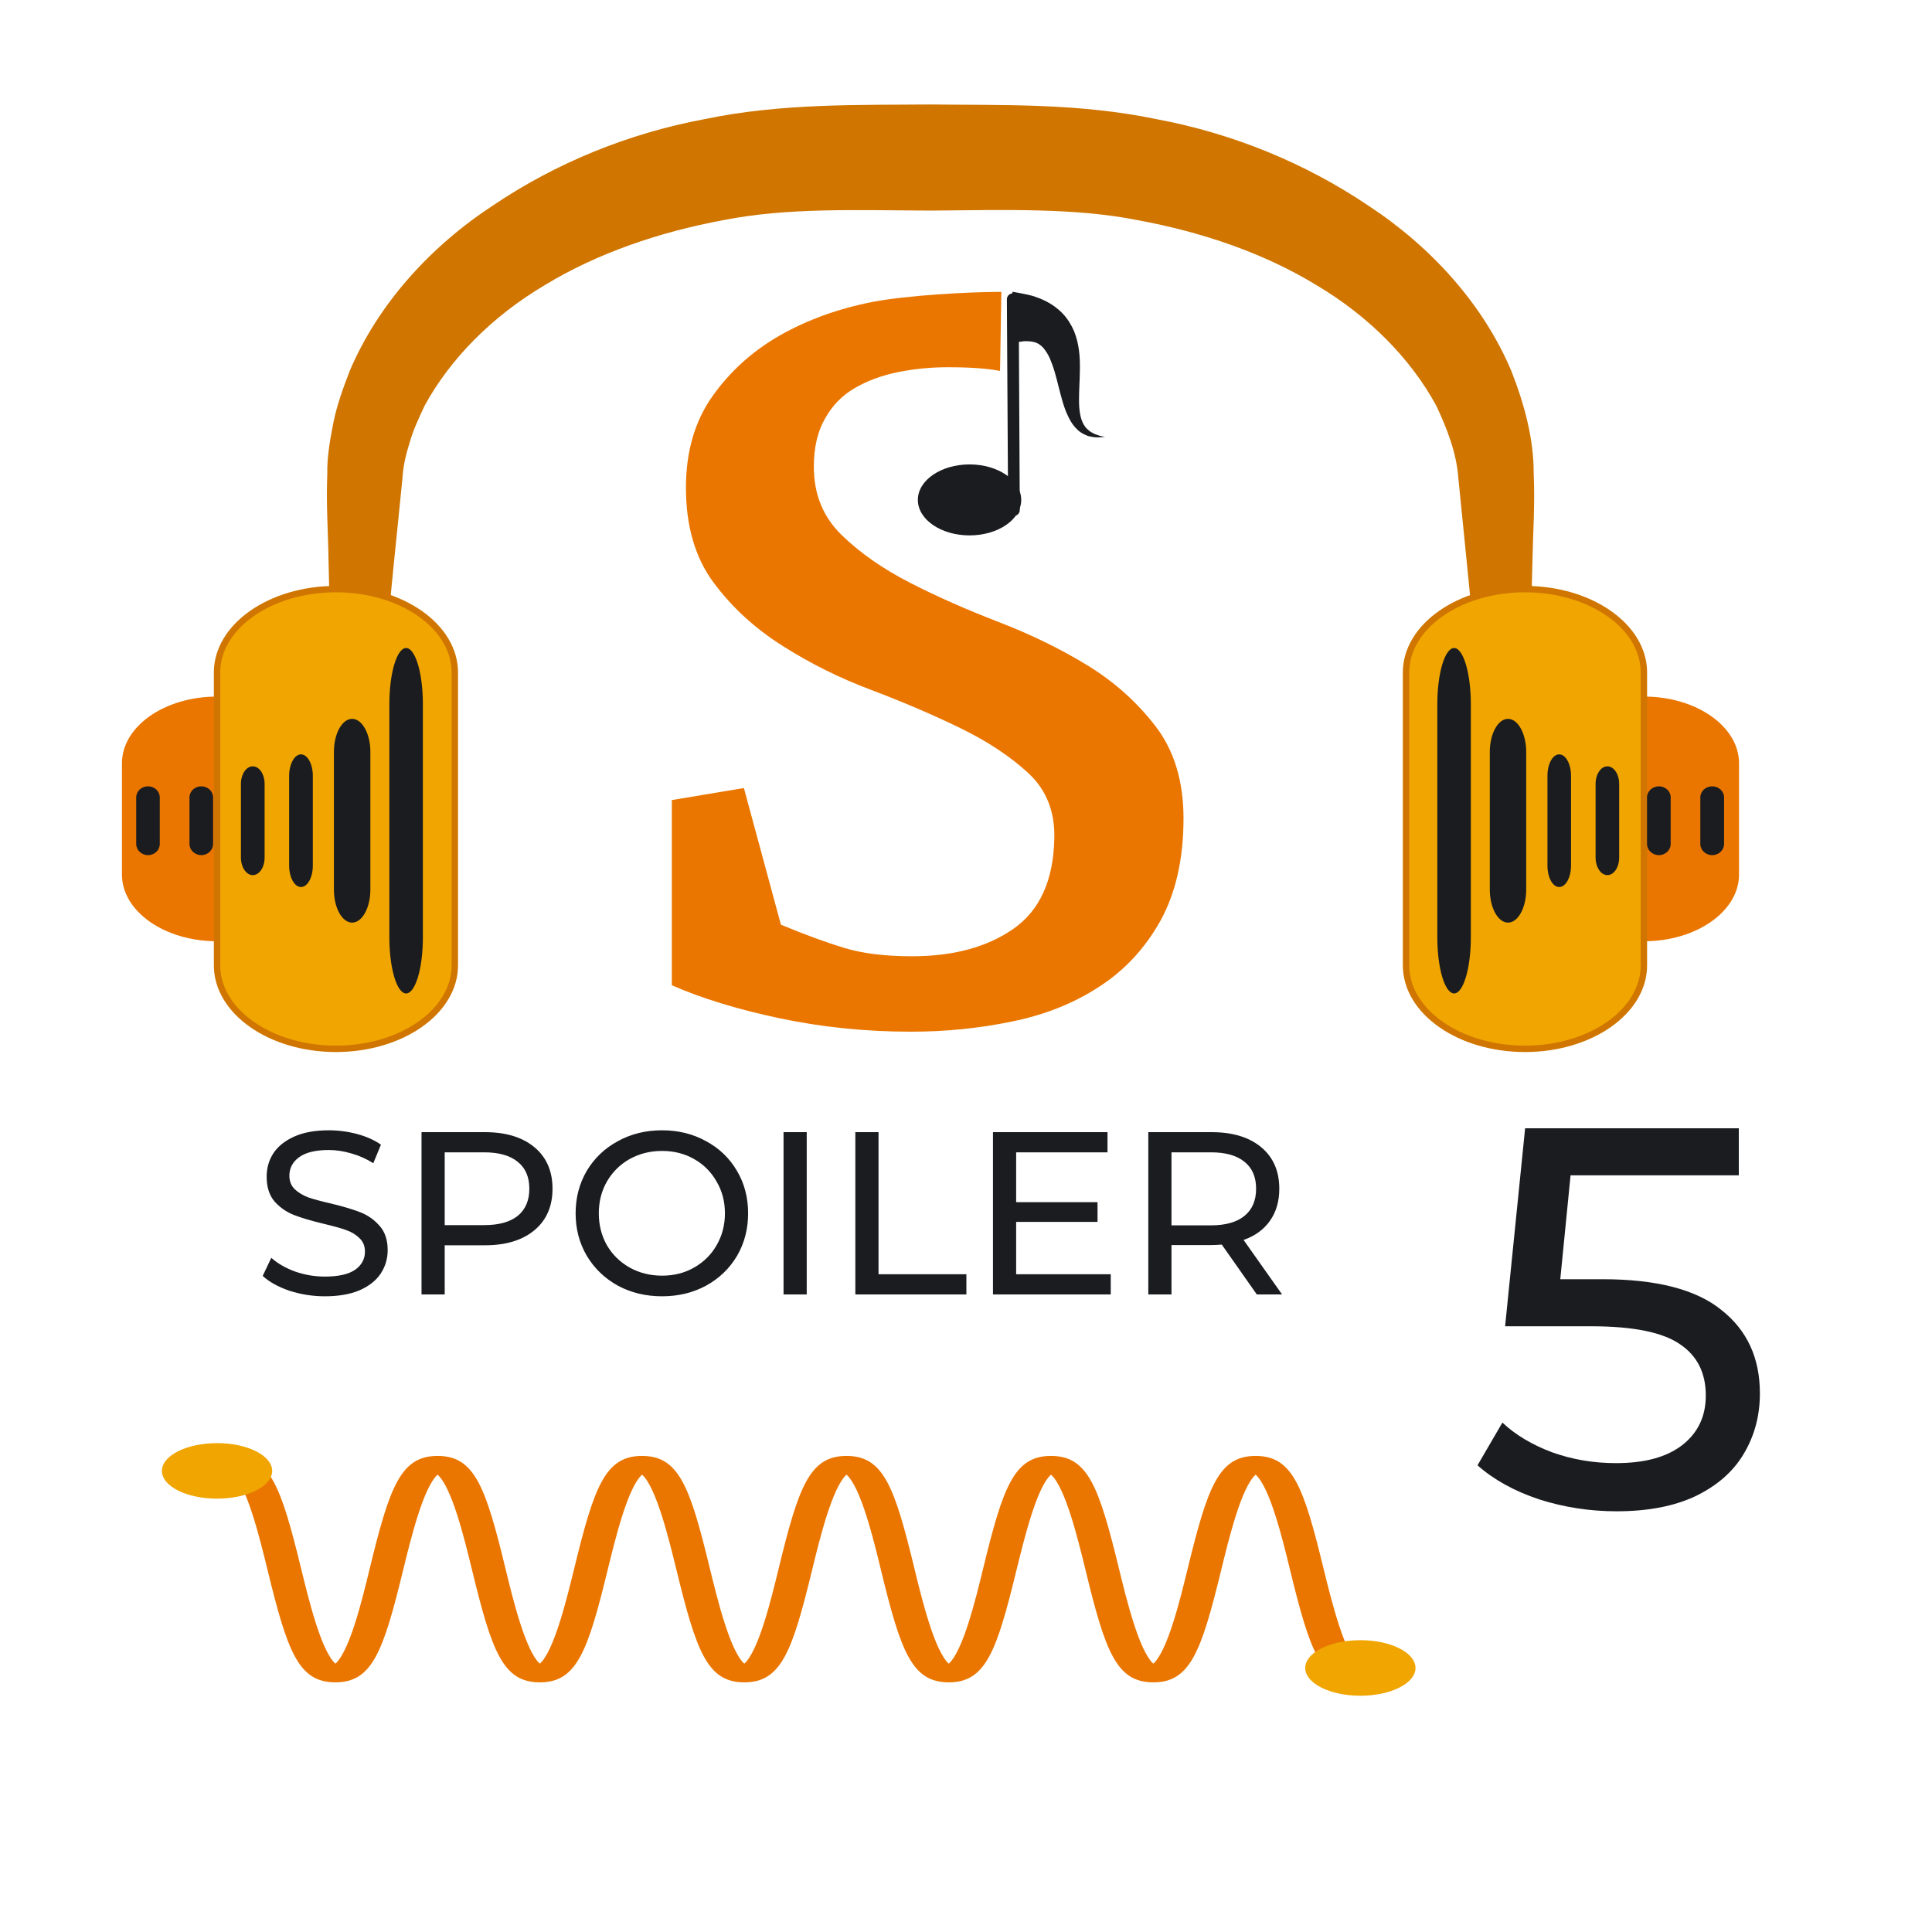 <svg width="50" height="50" viewBox="0 0 50 50" fill="none" xmlns="http://www.w3.org/2000/svg">
<g clip-path="url(#clip0)">
<path d="M25.881 9.6C25.55 9.535 25.1 9.504 24.533 9.504C24.079 9.504 23.644 9.548 23.225 9.633C22.806 9.721 22.438 9.858 22.121 10.044C21.798 10.229 21.542 10.492 21.354 10.829C21.158 11.165 21.062 11.583 21.062 12.081C21.062 12.792 21.302 13.377 21.777 13.842C22.254 14.306 22.844 14.719 23.546 15.079C24.248 15.44 25.015 15.777 25.846 16.098C26.675 16.417 27.444 16.792 28.146 17.221C28.848 17.652 29.435 18.181 29.915 18.808C30.392 19.435 30.629 20.225 30.629 21.179C30.629 22.225 30.429 23.102 30.038 23.819C29.642 24.531 29.115 25.104 28.452 25.533C27.792 25.965 27.033 26.267 26.188 26.437C25.337 26.614 24.467 26.7 23.573 26.7C22.4 26.7 21.267 26.583 20.173 26.352C19.083 26.121 18.152 25.835 17.387 25.498V20.706L19.252 20.394L20.21 23.931C20.825 24.187 21.373 24.387 21.846 24.531C22.323 24.677 22.91 24.748 23.608 24.748C24.677 24.748 25.55 24.51 26.231 24.035C26.91 23.558 27.26 22.785 27.285 21.717C27.308 21.021 27.087 20.454 26.625 20.019C26.158 19.585 25.569 19.192 24.854 18.844C24.14 18.496 23.375 18.169 22.554 17.858C21.735 17.552 20.971 17.171 20.256 16.717C19.54 16.265 18.944 15.719 18.469 15.079C17.994 14.44 17.752 13.621 17.752 12.623C17.752 11.694 17.979 10.906 18.433 10.262C18.887 9.617 19.467 9.092 20.175 8.685C20.885 8.281 21.685 7.989 22.581 7.814C23.475 7.642 25.054 7.554 25.915 7.554" fill="#EA7600"/>
<path d="M25.092 13.856C25.83 13.856 26.429 13.445 26.429 12.937C26.429 12.43 25.83 12.019 25.092 12.019C24.353 12.019 23.754 12.43 23.754 12.937C23.754 13.445 24.353 13.856 25.092 13.856Z" fill="#1A1C20"/>
<path fill-rule="evenodd" clip-rule="evenodd" d="M26.392 13.196C26.392 13.281 26.327 13.35 26.242 13.352C26.158 13.352 26.09 13.283 26.09 13.2L26.058 7.746C26.058 7.66 26.127 7.592 26.212 7.592C26.294 7.59 26.363 7.658 26.363 7.744L26.392 13.196Z" fill="#1A1C20"/>
<path d="M26.202 7.552C26.202 7.552 26.273 7.564 26.396 7.585C26.465 7.598 26.59 7.623 26.704 7.652C26.819 7.689 26.946 7.731 27.085 7.804C27.223 7.875 27.369 7.977 27.498 8.11C27.627 8.244 27.725 8.406 27.798 8.573C27.931 8.908 27.95 9.235 27.948 9.533C27.946 9.831 27.923 10.11 27.925 10.36C27.925 10.61 27.956 10.835 28.048 10.989C28.092 11.071 28.158 11.125 28.221 11.173C28.256 11.194 28.29 11.212 28.321 11.229C28.354 11.242 28.383 11.252 28.413 11.262C28.469 11.285 28.517 11.287 28.548 11.296C28.579 11.304 28.598 11.306 28.598 11.306C28.598 11.306 28.579 11.306 28.548 11.31C28.515 11.31 28.467 11.323 28.402 11.319C28.371 11.319 28.335 11.317 28.296 11.312C28.256 11.306 28.215 11.296 28.169 11.287C28.081 11.256 27.975 11.208 27.89 11.125C27.798 11.044 27.721 10.935 27.663 10.815C27.6 10.694 27.552 10.565 27.51 10.429C27.429 10.16 27.369 9.877 27.294 9.621C27.256 9.492 27.212 9.373 27.165 9.264C27.117 9.158 27.058 9.073 27.002 9.004C26.944 8.942 26.887 8.9 26.833 8.877C26.779 8.854 26.723 8.842 26.667 8.835C26.608 8.829 26.548 8.831 26.498 8.831C26.444 8.839 26.419 8.844 26.367 8.848C26.244 8.864 26.175 8.873 26.175 8.873L26.202 7.552Z" fill="#1A1C20"/>
<path d="M8.407 33.548C8.091 33.548 7.785 33.5 7.489 33.404C7.197 33.304 6.967 33.176 6.799 33.02L7.021 32.552C7.181 32.696 7.385 32.814 7.633 32.906C7.885 32.994 8.143 33.038 8.407 33.038C8.755 33.038 9.015 32.98 9.187 32.864C9.359 32.744 9.445 32.586 9.445 32.39C9.445 32.246 9.397 32.13 9.301 32.042C9.209 31.95 9.093 31.88 8.953 31.832C8.817 31.784 8.623 31.73 8.371 31.67C8.055 31.594 7.799 31.518 7.603 31.442C7.411 31.366 7.245 31.25 7.105 31.094C6.969 30.934 6.901 30.72 6.901 30.452C6.901 30.228 6.959 30.026 7.075 29.846C7.195 29.666 7.375 29.522 7.615 29.414C7.855 29.306 8.153 29.252 8.509 29.252C8.757 29.252 9.001 29.284 9.241 29.348C9.481 29.412 9.687 29.504 9.859 29.624L9.661 30.104C9.485 29.992 9.297 29.908 9.097 29.852C8.897 29.792 8.701 29.762 8.509 29.762C8.169 29.762 7.913 29.824 7.741 29.948C7.573 30.072 7.489 30.232 7.489 30.428C7.489 30.572 7.537 30.69 7.633 30.782C7.729 30.87 7.847 30.94 7.987 30.992C8.131 31.04 8.325 31.092 8.569 31.148C8.885 31.224 9.139 31.3 9.331 31.376C9.523 31.452 9.687 31.568 9.823 31.724C9.963 31.88 10.033 32.09 10.033 32.354C10.033 32.574 9.973 32.776 9.853 32.96C9.733 33.14 9.551 33.284 9.307 33.392C9.063 33.496 8.763 33.548 8.407 33.548ZM12.547 29.3C13.091 29.3 13.519 29.43 13.831 29.69C14.143 29.95 14.299 30.308 14.299 30.764C14.299 31.22 14.143 31.578 13.831 31.838C13.519 32.098 13.091 32.228 12.547 32.228H11.509V33.5H10.909V29.3H12.547ZM12.529 31.706C12.909 31.706 13.199 31.626 13.399 31.466C13.599 31.302 13.699 31.068 13.699 30.764C13.699 30.46 13.599 30.228 13.399 30.068C13.199 29.904 12.909 29.822 12.529 29.822H11.509V31.706H12.529ZM17.135 33.548C16.711 33.548 16.329 33.456 15.989 33.272C15.649 33.084 15.381 32.826 15.185 32.498C14.993 32.17 14.897 31.804 14.897 31.4C14.897 30.996 14.993 30.63 15.185 30.302C15.381 29.974 15.649 29.718 15.989 29.534C16.329 29.346 16.711 29.252 17.135 29.252C17.555 29.252 17.935 29.346 18.275 29.534C18.615 29.718 18.881 29.974 19.073 30.302C19.265 30.626 19.361 30.992 19.361 31.4C19.361 31.808 19.265 32.176 19.073 32.504C18.881 32.828 18.615 33.084 18.275 33.272C17.935 33.456 17.555 33.548 17.135 33.548ZM17.135 33.014C17.443 33.014 17.719 32.944 17.963 32.804C18.211 32.664 18.405 32.472 18.545 32.228C18.689 31.98 18.761 31.704 18.761 31.4C18.761 31.096 18.689 30.822 18.545 30.578C18.405 30.33 18.211 30.136 17.963 29.996C17.719 29.856 17.443 29.786 17.135 29.786C16.827 29.786 16.547 29.856 16.295 29.996C16.047 30.136 15.851 30.33 15.707 30.578C15.567 30.822 15.497 31.096 15.497 31.4C15.497 31.704 15.567 31.98 15.707 32.228C15.851 32.472 16.047 32.664 16.295 32.804C16.547 32.944 16.827 33.014 17.135 33.014ZM20.278 29.3H20.878V33.5H20.278V29.3ZM22.136 29.3H22.736V32.978H25.01V33.5H22.136V29.3ZM28.746 32.978V33.5H25.698V29.3H28.662V29.822H26.298V31.112H28.404V31.622H26.298V32.978H28.746ZM32.526 33.5L31.62 32.21C31.508 32.218 31.42 32.222 31.356 32.222H30.318V33.5H29.718V29.3H31.356C31.9 29.3 32.328 29.43 32.64 29.69C32.952 29.95 33.108 30.308 33.108 30.764C33.108 31.088 33.028 31.364 32.868 31.592C32.708 31.82 32.48 31.986 32.184 32.09L33.18 33.5H32.526ZM31.338 31.712C31.718 31.712 32.008 31.63 32.208 31.466C32.408 31.302 32.508 31.068 32.508 30.764C32.508 30.46 32.408 30.228 32.208 30.068C32.008 29.904 31.718 29.822 31.338 29.822H30.318V31.712H31.338Z" fill="#1A1C20"/>
<path d="M41.472 33.106C42.872 33.106 43.899 33.372 44.552 33.904C45.215 34.427 45.546 35.145 45.546 36.06C45.546 36.639 45.406 37.161 45.126 37.628C44.855 38.085 44.44 38.449 43.88 38.72C43.329 38.981 42.648 39.112 41.836 39.112C41.145 39.112 40.478 39.009 39.834 38.804C39.19 38.589 38.658 38.295 38.238 37.922L38.882 36.816C39.218 37.133 39.647 37.39 40.17 37.586C40.693 37.773 41.243 37.866 41.822 37.866C42.559 37.866 43.129 37.712 43.53 37.404C43.941 37.087 44.146 36.657 44.146 36.116C44.146 35.528 43.922 35.085 43.474 34.786C43.026 34.478 42.261 34.324 41.178 34.324H38.952L39.47 29.2H45V30.418H40.646L40.38 33.106H41.472Z" fill="#1A1C20"/>
<path d="M35.144 43.539C34.188 43.539 33.902 42.744 33.388 40.635C33.19 39.817 32.865 38.496 32.496 38.164C32.125 38.494 31.804 39.817 31.604 40.635C31.09 42.744 30.804 43.539 29.848 43.539C28.892 43.539 28.606 42.744 28.094 40.635C27.894 39.817 27.571 38.496 27.2 38.164C26.829 38.494 26.508 39.817 26.306 40.635C25.794 42.744 25.508 43.539 24.554 43.539C23.6 43.539 23.312 42.744 22.8 40.635C22.602 39.817 22.279 38.498 21.908 38.164C21.54 38.496 21.215 39.817 21.017 40.635C20.502 42.744 20.219 43.539 19.262 43.539C18.308 43.539 18.023 42.744 17.508 40.635C17.308 39.817 16.985 38.496 16.617 38.164C16.248 38.494 15.925 39.817 15.725 40.635C15.21 42.744 14.927 43.539 13.971 43.539C13.015 43.539 12.731 42.744 12.217 40.635C12.019 39.817 11.696 38.498 11.325 38.164C10.956 38.496 10.633 39.817 10.433 40.635C9.919 42.744 9.635 43.539 8.679 43.539C7.723 43.539 7.44 42.744 6.925 40.635C6.713 39.767 6.36 38.323 5.963 38.112C5.756 38.096 5.6 38.004 5.6 37.896C5.6 37.775 5.796 37.679 6.033 37.679C6.99 37.679 7.275 38.475 7.79 40.583C7.99 41.4 8.31 42.721 8.681 43.056C9.05 42.723 9.375 41.4 9.571 40.583C10.085 38.473 10.371 37.679 11.325 37.679C12.281 37.679 12.567 38.473 13.079 40.583C13.277 41.4 13.6 42.721 13.971 43.056C14.34 42.723 14.662 41.4 14.863 40.583C15.377 38.475 15.662 37.679 16.617 37.679C17.571 37.679 17.858 38.475 18.369 40.583C18.569 41.4 18.892 42.721 19.262 43.056C19.633 42.723 19.956 41.4 20.154 40.583C20.669 38.473 20.952 37.679 21.908 37.679C22.865 37.679 23.15 38.473 23.663 40.583C23.86 41.4 24.186 42.721 24.554 43.056C24.923 42.723 25.248 41.4 25.446 40.583C25.96 38.473 26.246 37.679 27.2 37.679C28.156 37.679 28.44 38.473 28.956 40.583C29.154 41.4 29.479 42.721 29.848 43.056C30.217 42.723 30.542 41.4 30.74 40.583C31.256 38.473 31.542 37.679 32.496 37.679C33.452 37.679 33.737 38.473 34.25 40.583C34.465 41.452 34.815 42.894 35.215 43.106C35.423 43.123 35.579 43.212 35.579 43.321C35.579 43.442 35.383 43.539 35.144 43.539Z" fill="#EA7600"/>
<path d="M5.617 38.785C6.405 38.785 7.044 38.464 7.044 38.067C7.044 37.67 6.405 37.348 5.617 37.348C4.829 37.348 4.19 37.67 4.19 38.067C4.19 38.464 4.829 38.785 5.617 38.785Z" fill="#F0A500"/>
<path d="M35.206 43.885C35.994 43.885 36.633 43.564 36.633 43.167C36.633 42.77 35.994 42.448 35.206 42.448C34.418 42.448 33.779 42.77 33.779 43.167C33.779 43.564 34.418 43.885 35.206 43.885Z" fill="#F0A500"/>
<path d="M9.004 23.937L9.415 12.714C9.415 7.946 14.925 4.079 21.721 4.079H26.438C33.237 4.079 38.746 7.946 38.746 12.714L39.156 23.937" stroke="#1A1C20" stroke-width="0.506" stroke-miterlimit="10" stroke-linecap="round" stroke-linejoin="round"/>
<path d="M9.004 23.937C9.004 23.937 8.898 22.989 8.81 21.335C8.733 19.683 8.554 17.319 8.502 14.489C8.492 13.764 8.438 13.075 8.471 12.246C8.46 11.898 8.529 11.427 8.629 10.933C8.727 10.454 8.883 10.04 9.052 9.596C9.788 7.867 11.135 6.379 12.762 5.315C14.379 4.223 16.254 3.454 18.225 3.085C20.21 2.667 22.256 2.721 24.081 2.704C25.948 2.727 27.906 2.662 29.938 3.085C31.908 3.454 33.781 4.223 35.398 5.312C37.025 6.375 38.377 7.862 39.11 9.592C39.452 10.46 39.694 11.362 39.692 12.25C39.727 13.067 39.675 13.767 39.66 14.485C39.608 17.317 39.429 19.681 39.352 21.333C39.263 22.987 39.156 23.935 39.156 23.935C39.156 23.935 38.981 22.998 38.769 21.356C38.571 19.712 38.221 17.369 37.96 14.548C37.89 13.852 37.817 13.127 37.742 12.377C37.698 11.735 37.456 11.104 37.167 10.492C36.51 9.287 35.435 8.19 34.069 7.379C32.715 6.552 31.11 6.004 29.433 5.696C27.815 5.373 25.975 5.435 24.079 5.45C22.142 5.442 20.39 5.369 18.725 5.696C17.052 6.008 15.448 6.556 14.092 7.383C12.725 8.194 11.65 9.29 10.992 10.494C10.85 10.794 10.696 11.125 10.615 11.41C10.533 11.681 10.44 11.969 10.415 12.385C10.34 13.133 10.265 13.856 10.196 14.55C9.935 17.371 9.585 19.715 9.39 21.358C9.179 23.002 9.004 23.937 9.004 23.937Z" fill="#CF7500"/>
<path fill-rule="evenodd" clip-rule="evenodd" d="M8.081 22.633C8.081 23.587 6.979 24.36 5.619 24.36C4.258 24.36 3.156 23.587 3.156 22.633V19.754C3.156 18.8 4.258 18.027 5.619 18.027C6.977 18.027 8.081 18.8 8.081 19.754V22.633Z" fill="#EA7600"/>
<path fill-rule="evenodd" clip-rule="evenodd" d="M11.771 24.983C11.771 26.177 10.392 27.144 8.694 27.144C6.996 27.144 5.617 26.177 5.617 24.983V17.404C5.617 16.212 6.994 15.246 8.694 15.246C10.392 15.246 11.771 16.212 11.771 17.404V24.983Z" fill="#F0A500" stroke="#CF7500" stroke-width="0.165" stroke-miterlimit="10" stroke-linecap="round" stroke-linejoin="round"/>
<path fill-rule="evenodd" clip-rule="evenodd" d="M40.081 22.633C40.081 23.587 41.181 24.36 42.544 24.36C43.9 24.36 45.006 23.587 45.006 22.633V19.754C45.006 18.8 43.902 18.027 42.544 18.027C41.183 18.027 40.081 18.8 40.081 19.754V22.633Z" fill="#EA7600"/>
<path fill-rule="evenodd" clip-rule="evenodd" d="M36.388 24.983C36.388 26.177 37.765 27.144 39.467 27.144C41.165 27.144 42.544 26.177 42.544 24.983V17.404C42.544 16.212 41.167 15.246 39.467 15.246C37.767 15.246 36.388 16.212 36.388 17.404V24.983Z" fill="#F0A500" stroke="#CF7500" stroke-width="0.165" stroke-miterlimit="10" stroke-linecap="round" stroke-linejoin="round"/>
<path d="M44.619 21.842C44.619 22 44.481 22.131 44.312 22.131C44.142 22.131 44.004 22 44.004 21.842V20.637C44.004 20.479 44.142 20.35 44.312 20.35C44.481 20.35 44.619 20.479 44.619 20.637V21.842Z" fill="#1A1C20"/>
<path d="M43.237 21.842C43.237 22 43.102 22.131 42.933 22.131C42.763 22.131 42.625 22 42.625 21.842V20.637C42.625 20.479 42.763 20.35 42.933 20.35C43.102 20.35 43.237 20.479 43.237 20.637V21.842Z" fill="#1A1C20"/>
<path d="M41.904 22.192C41.904 22.444 41.769 22.648 41.598 22.648C41.431 22.648 41.294 22.444 41.294 22.192V20.29C41.294 20.035 41.431 19.833 41.598 19.833C41.769 19.833 41.904 20.037 41.904 20.29V22.192Z" fill="#1A1C20"/>
<path d="M40.658 22.4C40.658 22.706 40.523 22.956 40.352 22.956C40.181 22.956 40.048 22.706 40.048 22.4V20.079C40.048 19.773 40.181 19.523 40.352 19.523C40.523 19.523 40.658 19.773 40.658 20.079V22.4Z" fill="#1A1C20"/>
<path d="M39.498 23.023C39.498 23.496 39.285 23.877 39.027 23.877C38.769 23.877 38.556 23.494 38.556 23.023V19.458C38.556 18.988 38.769 18.604 39.027 18.604C39.285 18.604 39.498 18.988 39.498 19.458V23.023Z" fill="#1A1C20"/>
<path d="M38.065 24.262C38.065 25.062 37.869 25.71 37.633 25.71C37.394 25.71 37.198 25.062 37.198 24.262V18.219C37.198 17.421 37.394 16.771 37.633 16.771C37.869 16.771 38.065 17.421 38.065 18.219V24.262Z" fill="#1A1C20"/>
<path d="M3.525 21.842C3.525 22 3.663 22.131 3.831 22.131C4.002 22.131 4.135 22 4.135 21.842V20.637C4.135 20.479 4 20.35 3.831 20.35C3.66 20.35 3.525 20.479 3.525 20.637V21.842Z" fill="#1A1C20"/>
<path d="M4.904 21.842C4.904 22 5.042 22.131 5.21 22.131C5.379 22.131 5.515 22 5.515 21.842V20.637C5.515 20.479 5.379 20.35 5.21 20.35C5.04 20.35 4.904 20.479 4.904 20.637V21.842Z" fill="#1A1C20"/>
<path d="M6.235 22.192C6.235 22.444 6.373 22.648 6.542 22.648C6.713 22.648 6.848 22.444 6.848 22.192V20.29C6.848 20.035 6.713 19.833 6.542 19.833C6.371 19.833 6.235 20.037 6.235 20.29V22.192Z" fill="#1A1C20"/>
<path d="M7.483 22.4C7.483 22.706 7.621 22.956 7.79 22.956C7.96 22.956 8.096 22.706 8.096 22.4V20.079C8.096 19.773 7.958 19.523 7.79 19.523C7.621 19.523 7.483 19.773 7.483 20.079V22.4Z" fill="#1A1C20"/>
<path d="M8.642 23.023C8.642 23.496 8.854 23.877 9.113 23.877C9.373 23.877 9.585 23.494 9.585 23.023V19.458C9.585 18.988 9.373 18.604 9.113 18.604C8.852 18.604 8.642 18.988 8.642 19.458V23.023Z" fill="#1A1C20"/>
<path d="M10.077 24.262C10.077 25.062 10.271 25.71 10.51 25.71C10.75 25.71 10.944 25.062 10.944 24.262V18.219C10.944 17.421 10.75 16.771 10.51 16.771C10.271 16.771 10.077 17.421 10.077 18.219V24.262Z" fill="#1A1C20"/>
</g>
<defs>
<clipPath id="clip0">
<rect width="50" height="50" fill="white"/>
</clipPath>
</defs>
</svg>
